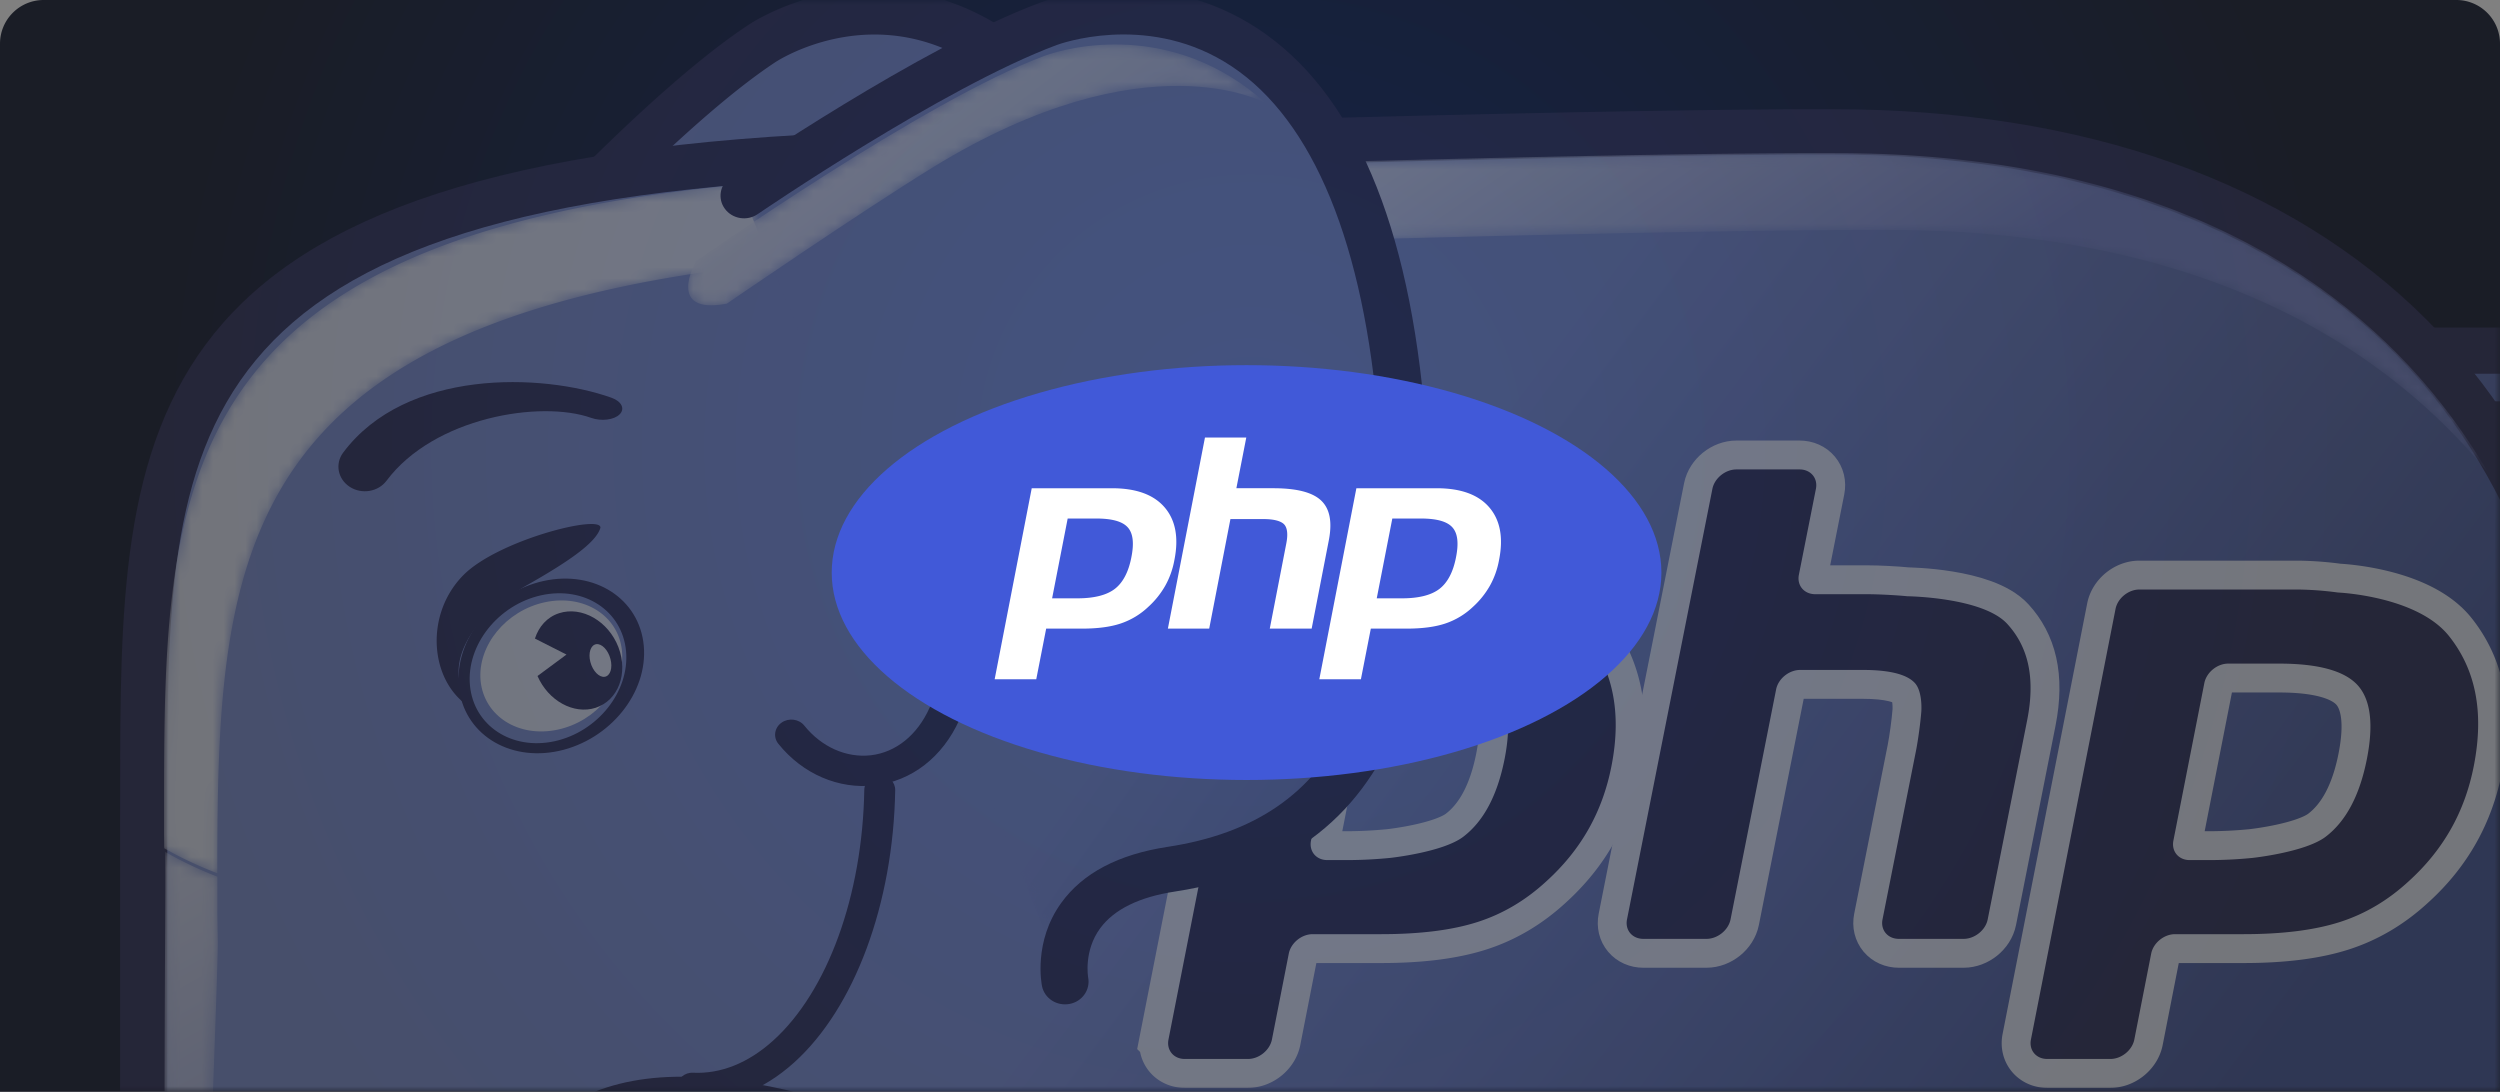 <svg xmlns="http://www.w3.org/2000/svg" xmlns:xlink="http://www.w3.org/1999/xlink" width="229" height="100" viewBox="0 0 229 100">
    <rect x="0" y="0" width="229" height="100" fill="#808080" stroke="none"/>
    <defs>
        <radialGradient id="b" cy="40.921%" r="100%" fx="50%" fy="40.921%" gradientTransform="matrix(0 1 -.437 0 .679 -.09)">
            <stop offset="0%" stop-color="#142349"/>
            <stop offset="100%" stop-color="#1A1D26"/>
        </radialGradient>
        <path id="a" d="M4 0h221a4 4 0 0 1 4 4v96H0V4a4 4 0 0 1 4-4z"/>
        <path id="d" d="M.068 59.107S12.9 73.175 21.787 79.006c2.831 1.856 23.892 12.832 37.416-24.946 7.398-20.684 7.522-36.092-9.296-42.663C39.837 7.462 43.436.094 43.436.094"/>
        <linearGradient id="f" x1="86.221%" x2="169.751%" y1="23.826%" y2="-55.113%">
            <stop offset="0%" stop-color="#8C9BD6"/>
            <stop offset="100%" stop-color="#505E9B"/>
        </linearGradient>
        <path id="g" d="M.018 6.906h26.824c2.251 0 4.074-1.537 4.074-3.427 0-1.89-1.823-3.424-4.074-3.424H5.788L.018 6.906z"/>
        <linearGradient id="i" x1="-146.395%" x2="137.789%" y1="84.312%" y2="35.967%">
            <stop offset="0%" stop-color="#808FD0"/>
            <stop offset="100%" stop-color="#505E9B"/>
        </linearGradient>
        <path id="j" d="M58.912 71.31V17.952C58.912 4.794 45.735.08 29.484.08 13.23.079.059 4.794.059 17.95v53.99"/>
        <linearGradient id="l" x1="28.342%" x2="127.655%" y1="76.103%" y2="-13.437%">
            <stop offset="0%" stop-color="#8C9BD6"/>
            <stop offset="100%" stop-color="#505E9B"/>
        </linearGradient>
        <path id="m" d="M58.98 71.356V17.923C58.98 4.746 45.783.026 29.504.026 13.223.026.024 4.746.024 17.923v54.063"/>
        <linearGradient id="o" x1="-36.951%" x2="62.435%" y1="134.913%" y2="45.371%">
            <stop offset="0%" stop-color="#8C9BD6"/>
            <stop offset="100%" stop-color="#505E9B"/>
        </linearGradient>
        <path id="p" d="M10.422 53.988c11.34-18.574 10.132-34.265-4.978-42.49C-3.602 6.57 1.378.071 1.378.071"/>
        <linearGradient id="r" x1="59.219%" x2="110.978%" y1="24.926%" y2="-91.619%">
            <stop offset="0%" stop-color="#808FD0"/>
            <stop offset="100%" stop-color="#505E9B"/>
        </linearGradient>
        <path id="s" d="M154.96 159.932s-18.94.222-88.144-2.06C-2.383 155.592.171 130.896.064 95.432V10.128C.064 2.913 6.346.003 14.097.003c7.75 0 14.042 2.91 14.042 10.126 0 0 1.787 24.374 3.33 39.201 3.452 53.866 68.789-8.857 116.285-5.93 43.16 2.662 77.149 17.489 77.149 52.723 0 35.243-22.275 63.81-69.943 63.81z"/>
        <linearGradient id="u" x1="38.845%" x2="77.789%" y1="51.891%" y2="31.345%">
            <stop offset="0%" stop-color="#8C9BD6"/>
            <stop offset="100%" stop-color="#505E9B"/>
        </linearGradient>
        <path id="v" d="M.145 81.714C.216 73.754-.872 4.23 3.395.055 2.056 3.134 4.989 70.49 4.952 74.722l-.04 2.477v3.499a34.158 34.158 0 0 0-4.783 2.273l.017-1.257z"/>
        <linearGradient id="x" x1="47.479%" x2="51.435%" y1="115.782%" y2="15.014%">
            <stop offset="0%" stop-color="#FAFAFD"/>
            <stop offset="100%" stop-color="#8892D2"/>
        </linearGradient>
        <path id="y" d="M153.153 65.975s-18.556.217-86.363-2.015C-1.014 61.728.026 36.905.026 3.533L.04 2.299A35.335 35.335 0 0 1 4.906.01c.015 31.583 1.367 54.757 66.766 56.91 67.804 2.231 86.366 2.014 86.366 2.014 25.93 0 43.782-8.698 54.897-22.27-10.233 17.563-29.608 29.311-59.782 29.311z"/>
        <linearGradient id="A" x1="28.644%" x2="60.419%" y1="57.639%" y2="43.381%">
            <stop offset="0%" stop-color="#FAFAFD"/>
            <stop offset="100%" stop-color="#8892D2"/>
        </linearGradient>
        <path id="B" d="M58.993 56.052V17.944C58.993 4.75 45.79.011 29.511.011 13.231.01.036 4.75.036 17.944v58.003"/>
        <linearGradient id="D" x1="10.201%" x2="99.406%" y1="81.454%" y2="-3.48%">
            <stop offset="0%" stop-color="#8C9BD6"/>
            <stop offset="100%" stop-color="#505E9B"/>
        </linearGradient>
        <path id="E" d="M58.992 79.949V17.76C58.992 4.696 45.79.007 29.512.007 13.23.007.035 4.696.035 17.76v35.731"/>
        <linearGradient id="G" x1="-32.717%" x2="48.051%" y1="138.359%" y2="58.196%">
            <stop offset="0%" stop-color="#8C9BD6"/>
            <stop offset="100%" stop-color="#505E9B"/>
        </linearGradient>
        <path id="H" d="M.088 72.07s17.124 11.713 27.94 15.728c3.448 1.28 28.322 7.818 32.354-34.914 2.204-23.397-1.765-39.557-21.048-42.484C27.794 8.646 29.58.088 29.58.088"/>
        <linearGradient id="J" x1="67.085%" x2="133.927%" y1="35.799%" y2="-36.558%">
            <stop offset="0%" stop-color="#8C9BD6"/>
            <stop offset="100%" stop-color="#505E9B"/>
        </linearGradient>
        <path id="K" d="M22.446 12.67c19.606 12.044 30.49 5.885 30.49 5.885-8.524 7.658-18.114 5.12-20.235 4.338C21.801 18.885.751 4.07.751 4.07S-2.095-.89 3.577.186c0 0 12.337 8.468 18.87 12.483z"/>
        <linearGradient id="M" x1="20.656%" x2="152.355%" y1="67.149%" y2="-18.02%">
            <stop offset="0%" stop-color="#FAFAFD"/>
            <stop offset="100%" stop-color="#8892D2"/>
        </linearGradient>
    </defs>
    <g fill="none" fill-rule="evenodd">
        <g>
            <mask id="c" fill="#fff">
                <use xlink:href="#a"/>
            </mask>
            <use fill="url(#b)" xlink:href="#a"/>
            <g mask="url(#c)" opacity=".392">
                <g transform="matrix(1 0 0 -1 48 83)">
                    <mask id="e" fill="#fff">
                        <use xlink:href="#d"/>
                    </mask>
                    <g fill="url(#f)" fill-rule="nonzero" mask="url(#e)">
                        <path d="M.068 59.107S12.9 73.175 21.787 79.006c2.831 1.856 23.892 12.832 37.416-24.946 7.398-20.684 7.522-36.092-9.296-42.663C39.837 7.462 43.436.094 43.436.094"/>
                    </g>
                </g>
                <path fill="#363254" fill-rule="nonzero" d="M68.57 2.27c-8.977 5.917-21.51 19.674-22.038 20.256a2.023 2.023 0 0 0 .21 2.933c.9.751 2.268.665 3.053-.201.127-.14 12.704-13.947 21.225-19.561.255-.172 6.47-4.174 14.041-1.765C93.022 6.465 99.92 15.347 105 29.612c8.088 22.714 5.69 34.706-8.024 40.085-3.956 1.557-6.56 3.807-7.739 6.701-1.555 3.817.083 7.265.154 7.412.5 1.034 1.77 1.473 2.85 1 1.082-.47 1.562-1.697 1.08-2.74-.008-.02-.933-2.064-.032-4.207.742-1.768 2.533-3.224 5.325-4.317 20.688-8.125 16.467-28.466 10.48-45.28C103.478 12.501 95.852 2.99 86.424-.013c-9.423-3-17.021 1.735-17.854 2.282"/>
                <g transform="matrix(1 0 0 -1 220 39)">
                    <mask id="h" fill="#fff">
                        <use xlink:href="#g"/>
                    </mask>
                    <g fill="url(#i)" fill-rule="nonzero" mask="url(#h)">
                        <path d="M.018 6.906h26.824c2.251 0 4.074-1.537 4.074-3.427 0-1.89-1.823-3.424-4.074-3.424H5.788L.018 6.906"/>
                    </g>
                </g>
                <path fill="#363254" fill-rule="nonzero" d="M246.711 34.237c1.136 0 1.925.667 1.925 1.263 0 .595-.79 1.261-1.925 1.261h-20.209c-.434-.501-1.084-1.264-2.17-2.524h22.38zM215 30l9.464 11h22.247c3.47 0 6.289-2.467 6.289-5.5 0-3.034-2.82-5.5-6.289-5.5H215z"/>
                <path fill="#8B9DD7" fill-rule="nonzero" d="M254.505 24.085c3.771-1.763 8.179-1.332 9.855.963 1.668 2.3-.035 5.585-3.805 7.356-3.764 1.762-13.632 3.893-15.305 1.589-1.675-2.295 5.49-8.145 9.255-9.908"/>
                <path fill="#363254" fill-rule="nonzero" d="M256.401 25.992c2.893-1.35 6.07-.97 6.976.273.252.348.31.748.18 1.226-.234.863-1.176 2.107-3.113 3.014-3.596 1.68-9.983 2.666-11.956 2.19.728-1.604 4.723-5.209 7.913-6.703zm-1.936-3.708c-3.119 1.455-9.462 6.094-10.465 9.76l.481 3.059c2.997 4.128 15.087.429 17.905-.891 2.808-1.314 4.778-3.385 5.407-5.682.45-1.638.162-3.276-.812-4.614-2.285-3.13-7.779-3.846-12.516-1.632z"/>
                <path fill="#8B9DD7" fill-rule="nonzero" d="M261.598 37.384c4.051 1.339 6.307 4.438 5.057 6.927-1.26 2.491-5.56 3.416-9.607 2.073-4.043-1.335-12.173-6.37-10.918-8.856 1.26-2.496 11.426-1.482 15.468-.144"/>
                <path fill="#363254" fill-rule="nonzero" d="M260.686 39.419h.002c2.17.712 3.358 1.894 3.743 2.766.293.667.095 1.058.027 1.186-.663 1.3-3.743 1.992-6.86.973-3.562-1.16-8.35-4.431-9.252-5.936 1.67-.547 8.443-.264 12.34 1.011zM244 36.691l.002 3.021c1.556 3.531 8.735 7.454 12.15 8.57 5.136 1.68 10.537.317 12.29-3.102a5.143 5.143 0 0 0 .558-2.33c0-.757-.163-1.522-.492-2.27-.99-2.24-3.313-4.094-6.375-5.092-3.056-1.001-15.824-3.315-18.133 1.203z"/>
                <path fill="#8B9DD7" fill-rule="nonzero" d="M262.235 30c5.92-.04 10.743 2.164 10.765 4.928.03 2.762-4.743 5.032-10.666 5.071-5.91.042-19.307-2.098-19.334-4.858-.027-2.766 13.323-5.095 19.235-5.14"/>
                <path fill="#363254" fill-rule="nonzero" d="M270.68 34.95c0 .103-.094.303-.357.565-1.058 1.06-4.033 2.214-8.049 2.24-5.022.035-12.967-1.353-16.024-2.641 3.035-1.336 10.94-2.834 15.956-2.869h-.002c5.546-.037 8.47 1.992 8.476 2.705zM262.176 28h-.003c-4.255.032-16.89 1.558-20.132 4.793L241 35.16c.06 6.237 21.09 6.841 21.303 6.841 4.713-.034 8.968-1.377 11.102-3.509 1.058-1.056 1.608-2.292 1.595-3.583-.033-4.047-5.427-6.954-12.824-6.907z"/>
                <g transform="matrix(1 0 0 -1 67 169)">
                    <mask id="k" fill="#fff">
                        <use xlink:href="#j"/>
                    </mask>
                    <g fill="url(#l)" fill-rule="nonzero" mask="url(#k)">
                        <path d="M58.912 71.31V17.952C58.912 4.794 45.735.08 29.484.08 13.23.079.059 4.794.059 17.95v53.99"/>
                    </g>
                </g>
                <path fill="#363254" fill-rule="nonzero" d="M65 97.077v53.977C65 163.918 76.183 171 96.498 171c20.314 0 31.502-7.082 31.502-19.946V97.706c0-1.148-.97-2.079-2.167-2.079-1.197 0-2.167.931-2.167 2.08v53.347c0 13.052-14.772 15.79-27.168 15.79-12.391 0-27.163-2.738-27.163-15.79V97.077c0-1.146-.972-2.077-2.168-2.077-1.196 0-2.167.93-2.167 2.077"/>
                <path fill="#8B9DD7" fill-rule="nonzero" d="M80 151.358c0 5.319-3.133 9.642-7 9.642-3.866 0-7-4.323-7-9.642C66 146.03 69.134 134 73 134c3.867 0 7 12.03 7 17.358"/>
                <path fill="#363254" fill-rule="nonzero" d="M67.417 150.805c0-5.714 3.221-16.438 6.085-16.438 2.861 0 6.084 10.724 6.084 16.438 0 4.87-2.728 8.829-6.084 8.829-3.355 0-6.085-3.959-6.085-8.829zm-1.417 0c0 5.62 3.364 10.195 7.502 10.195 4.135 0 7.498-4.574 7.498-10.195C81 145.672 78.013 133 73.502 133 68.992 133 66 145.672 66 150.805z"/>
                <path fill="#A6BDE6" fill-rule="nonzero" d="M69 152c0-5.21 3.619-14.59 6.26-14.59.253 0 .501.133.74.334-.66-1.651-1.417-2.744-2.218-2.744C71.14 135 69 146.792 69 152"/>
                <path fill="#8B9DD7" fill-rule="nonzero" d="M84 156.503c0 4.14-2.46 7.497-5.497 7.497-3.04 0-5.503-3.357-5.503-7.497C73 152.35 75.463 143 78.503 143 81.54 143 84 152.35 84 156.503"/>
                <path fill="#363254" fill-rule="nonzero" d="M73.389 155.95c0-4.263 2.492-12.578 4.614-12.578s4.607 8.315 4.607 12.578c0 3.682-2.068 6.68-4.607 6.68-2.546 0-4.614-2.998-4.614-6.68zm-1.389 0c0 4.437 2.693 8.05 6.003 8.05 3.305 0 5.997-3.613 5.997-8.05 0-3.472-2.128-13.95-5.997-13.95C74.128 142 72 152.478 72 155.95z"/>
                <path fill="#A6BDE6" fill-rule="nonzero" d="M75.037 153c-.282-2.818 2.339-7.496 4.38-7.838.19-.024.388.019.583.096-.598-.81-1.275-1.455-1.855-1.202-2.021.91-3.39 6.135-3.108 8.944"/>
                <g transform="matrix(1 0 0 -1 157 170)">
                    <mask id="n" fill="#fff">
                        <use xlink:href="#m"/>
                    </mask>
                    <g fill="url(#o)" fill-rule="nonzero" mask="url(#n)">
                        <path d="M58.98 71.356V17.923C58.98 4.746 45.783.026 29.504.026 13.223.026.024 4.746.024 17.923v54.063"/>
                    </g>
                </g>
                <path fill="#363254" fill-rule="nonzero" d="M155 98.079v53.975C155 164.915 166.188 172 186.501 172c9.143 0 16.474-1.435 21.793-4.262 6.349-3.377 9.706-8.8 9.706-15.684V98.708c0-1.147-.97-2.077-2.167-2.077-1.196 0-2.165.93-2.165 2.077v53.346c0 5.435-2.447 9.376-7.479 12.053-4.602 2.444-11.409 3.737-19.688 3.737-12.393 0-27.164-2.742-27.164-15.79V98.079c0-1.15-.973-2.079-2.169-2.079-1.196 0-2.168.93-2.168 2.079"/>
                <path fill="#7483CA" fill-rule="nonzero" d="M170 151.353c0 5.317-3.131 9.647-6.997 9.647-3.873 0-7.003-4.33-7.003-9.647 0-5.324 3.13-17.353 7.003-17.353 3.866 0 6.997 12.029 6.997 17.353"/>
                <path fill="#363254" fill-rule="nonzero" d="M157.415 151.801c0-2.682.805-6.925 1.956-10.315 1.28-3.775 2.864-6.122 4.133-6.122 2.86 0 6.082 10.723 6.082 16.437 0 4.872-2.728 8.833-6.082 8.833-3.358 0-6.09-3.961-6.09-8.833zm.61-10.74c-1.192 3.51-2.025 7.93-2.025 10.74 0 5.623 3.366 10.199 7.504 10.199 4.134 0 7.496-4.576 7.496-10.199 0-5.134-2.987-17.801-7.496-17.801-2.549 0-4.385 3.837-5.478 7.061z"/>
                <path fill="#839AD6" fill-rule="nonzero" d="M158 153c0-5.21 3.617-14.593 6.259-14.593.254 0 .501.137.741.335-.663-1.648-1.417-2.742-2.218-2.742-2.646 0-4.782 11.79-4.782 17"/>
                <path fill="#7483CA" fill-rule="nonzero" d="M173 156.503c0 4.147-2.46 7.497-5.5 7.497-3.037 0-5.5-3.35-5.5-7.497 0-4.152 2.463-13.503 5.5-13.503 3.04 0 5.5 9.351 5.5 13.503"/>
                <path fill="#363254" fill-rule="nonzero" d="M163.39 156.949c0-4.264 2.487-12.578 4.61-12.578 2.12 0 4.61 8.314 4.61 12.578 0 3.683-2.07 6.682-4.61 6.682-2.544 0-4.61-2.999-4.61-6.682zm-1.39 0c0 4.442 2.691 8.051 6 8.051s6-3.609 6-8.051c0-3.472-2.13-13.949-6-13.949-3.873 0-6 10.477-6 13.949z"/>
                <path fill="#839AD6" fill-rule="nonzero" d="M165.038 154c-.286-2.815 2.337-7.492 4.38-7.836.192-.025.39.016.582.095-.598-.81-1.275-1.457-1.856-1.203-2.022.91-3.392 6.134-3.106 8.944"/>
                <g transform="matrix(1 0 0 -1 91 79)">
                    <mask id="q" fill="#fff">
                        <use xlink:href="#p"/>
                    </mask>
                    <g fill="url(#r)" fill-rule="nonzero" mask="url(#q)">
                        <path d="M10.422 53.988c11.34-18.574 10.132-34.265-4.978-42.49C-3.602 6.57 1.378.071 1.378.071"/>
                    </g>
                </g>
                <path fill="#080604" fill-rule="nonzero" d="M100.324 23.292a2.066 2.066 0 0 0-.745 2.862c6.236 10.318 8.468 19.662 6.457 27.017-1.43 5.228-4.994 9.44-10.583 12.52-3.532 1.943-5.64 4.393-6.266 7.28-.853 3.923 1.484 7.063 1.584 7.194.697.92 2.012 1.105 2.955.43a2.07 2.07 0 0 0 .464-2.91c-.01-.018-1.305-1.823-.838-3.882.374-1.646 1.78-3.15 4.177-4.47 6.63-3.65 10.875-8.721 12.613-15.08 2.313-8.468-.072-18.922-6.908-30.23-.597-.993-1.904-1.318-2.91-.73"/>
                <g transform="matrix(1 0 0 -1 13 172)">
                    <mask id="t" fill="#fff">
                        <use xlink:href="#s"/>
                    </mask>
                    <g fill="url(#u)" fill-rule="nonzero" mask="url(#t)">
                        <path d="M154.96 159.932s-18.94.222-88.144-2.06C-2.383 155.592.171 130.896.064 95.432V10.128C.064 2.913 6.346.003 14.097.003c7.75 0 14.042 2.91 14.042 10.126 0 0 1.787 24.374 3.33 39.201 3.452 53.866 68.789-8.857 116.285-5.93 43.16 2.662 77.149 17.489 77.149 52.723 0 35.243-22.275 63.81-69.943 63.81"/>
                    </g>
                </g>
                <path fill="#363254" fill-rule="nonzero" d="M15.325 161.8V76.546l.006-3.756c.011-32.786.02-54.445 64.609-56.575 68.255-2.249 87.789-2.06 87.98-2.058h.026c21.747 0 39.467 6.239 51.246 18.04 10.784 10.8 16.483 25.897 16.483 43.658 0 38.01-40.823 48.507-75.068 50.62-18.024 1.11-39.284-7.76-58.041-15.589-21.026-8.773-39.184-16.348-50.364-9.772-5.905 3.473-9.114 10.467-9.813 21.38-1.52 14.597-3.312 38.913-3.328 39.16-.005 7.143-7.442 8.19-11.875 8.19-4.428 0-11.86-1.047-11.86-8.044zM79.794 12.068c-68.767 2.266-68.778 26.784-68.789 60.719L11 76.54v85.26c0 7.636 6.052 12.2 16.186 12.2 10.144 0 16.195-4.564 16.195-12.2.012-.1 1.795-24.358 3.317-38.974.613-9.54 3.151-15.456 7.763-18.171 9.264-5.446 27.288 2.076 46.38 10.041 19.208 8.014 40.975 17.1 60.043 15.923C211.904 127.47 240 108.021 240 75.855c0-18.85-6.116-34.94-17.685-46.533-12.613-12.636-31.415-19.317-54.37-19.317h.027c-.19-.002-19.77-.198-88.178 2.063z"/>
                <g transform="matrix(1 0 0 -1 15 161)">
                    <mask id="w" fill="#fff">
                        <use xlink:href="#v"/>
                    </mask>
                    <g fill="url(#x)" fill-rule="nonzero" mask="url(#w)">
                        <path d="M.145 81.714C.216 73.754-.872 4.23 3.395.055 2.056 3.134 4.989 70.49 4.952 74.722l-.04 2.477v3.499a34.158 34.158 0 0 0-4.783 2.273l.017-1.257"/>
                    </g>
                </g>
                <g transform="matrix(1 0 0 -1 15 80)">
                    <mask id="z" fill="#fff">
                        <use xlink:href="#y"/>
                    </mask>
                    <g fill="url(#A)" fill-rule="nonzero" mask="url(#z)">
                        <path d="M153.153 65.975s-18.556.217-86.363-2.015C-1.014 61.728.026 36.905.026 3.533L.04 2.299A35.335 35.335 0 0 1 4.906.01c.015 31.583 1.367 54.757 66.766 56.91 67.804 2.231 86.366 2.014 86.366 2.014 25.93 0 43.782-8.698 54.897-22.27-10.233 17.563-29.608 29.311-59.782 29.311"/>
                    </g>
                </g>
                <g transform="matrix(1 0 0 -1 86 178)">
                    <mask id="C" fill="#fff">
                        <use xlink:href="#B"/>
                    </mask>
                    <g fill="url(#D)" fill-rule="nonzero" mask="url(#C)">
                        <path d="M58.993 56.052V17.944C58.993 4.75 45.79.011 29.511.011 13.231.01.036 4.75.036 17.944v58.003"/>
                    </g>
                </g>
                <path fill="#363254" fill-rule="nonzero" d="M84 102.08v57.93C84 172.902 95.188 180 115.496 180c20.315 0 31.504-7.098 31.504-19.99v-38.06c0-1.149-.973-2.081-2.168-2.081-1.195 0-2.167.932-2.167 2.081v38.06c0 13.083-14.773 15.828-27.169 15.828-12.39 0-27.162-2.745-27.162-15.828v-57.93c0-1.148-.97-2.08-2.167-2.08-1.197 0-2.167.932-2.167 2.08"/>
                <path fill="#8B9DD7" fill-rule="nonzero" d="M105 164.074c0 4.929-4.25 8.926-9.5 8.926-5.248 0-9.5-3.997-9.5-8.926C86 159.139 90.252 148 95.5 148c5.25 0 9.5 11.139 9.5 16.074"/>
                <path fill="#363254" fill-rule="nonzero" d="M86.449 163.523c0-4.734 4.135-15.162 8.551-15.162 4.417 0 8.551 10.428 8.551 15.162 0 4.478-3.833 8.118-8.55 8.118-4.713 0-8.552-3.64-8.552-8.118zm-1.449 0c0 5.225 4.486 9.477 10 9.477 5.515 0 10-4.252 10-9.477 0-4.926-4.22-16.523-10-16.523-5.775 0-10 11.597-10 16.523z"/>
                <path fill="#A6BDE6" fill-rule="nonzero" d="M88 164c0-4.297 5.164-12.017 8.942-12.017.36 0 .709.11 1.058.278-.952-1.357-2.026-2.261-3.167-2.261-3.78 0-6.833 9.709-6.833 14"/>
                <path fill="#8B9DD7" fill-rule="nonzero" d="M112 164.21c0 6.5-4.251 11.79-9.496 11.79C97.25 176 93 170.71 93 164.21c0-6.51 4.251-21.21 9.504-21.21 5.245 0 9.496 14.7 9.496 21.21"/>
                <path fill="#363254" fill-rule="nonzero" d="M93.471 164.657c0-6.341 4.37-20.296 9.033-20.296 4.662 0 9.025 13.955 9.025 20.296 0 6.051-4.048 10.977-9.025 10.977-4.979 0-9.033-4.926-9.033-10.977zm-1.471 0C92 171.462 96.713 177 102.504 177c5.788 0 10.496-5.538 10.496-12.343 0-6.463-4.433-21.657-10.496-21.657C96.438 143 92 158.194 92 164.657z"/>
                <path fill="#A6BDE6" fill-rule="nonzero" d="M95 165c0-6.136 5.169-17.164 8.943-17.164.359 0 .714.16 1.057.395-.945-1.948-2.026-3.231-3.166-3.231-3.78 0-6.834 13.873-6.834 20"/>
                <path fill="#8B9DD7" fill-rule="nonzero" d="M117 167.795c0 4.532-3.134 8.205-7 8.205s-7-3.673-7-8.205c0-4.553 3.134-14.795 7-14.795s7 10.242 7 14.795"/>
                <path fill="#363254" fill-rule="nonzero" d="M104.422 167.882c0-5.038 3.224-14.489 6.078-14.489 2.861 0 6.079 9.451 6.079 14.489 0 4.261-2.725 7.722-6.079 7.722-3.35 0-6.078-3.46-6.078-7.722zm-1.422 0c0 5.028 3.367 9.118 7.5 9.118 4.14 0 7.5-4.09 7.5-9.118 0-4.58-2.988-15.882-7.5-15.882-4.51 0-7.5 11.302-7.5 15.882z"/>
                <path fill="#A6BDE6" fill-rule="nonzero" d="M106.045 165c-.34-3.448 2.803-9.163 5.253-9.576.23-.04.465.019.702.113-.719-.993-1.531-1.78-2.228-1.467-2.427 1.113-4.067 7.494-3.727 10.93"/>
                <g transform="matrix(1 0 0 -1 176 176)">
                    <mask id="F" fill="#fff">
                        <use xlink:href="#E"/>
                    </mask>
                    <g fill="url(#G)" fill-rule="nonzero" mask="url(#F)">
                        <path d="M58.992 79.949V17.76C58.992 4.696 45.79.007 29.512.007 13.23.007.035 4.696.035 17.76v35.731"/>
                    </g>
                </g>
                <path fill="#363254" fill-rule="nonzero" d="M232.665 96.06v62.137c0 12.959-14.774 15.677-27.167 15.677-12.39 0-27.163-2.718-27.163-15.677v-35.701c0-1.139-.97-2.063-2.168-2.063-1.196 0-2.167.924-2.167 2.063v35.701C174 170.966 185.186 178 205.498 178c20.314 0 31.502-7.034 31.502-19.803V96.06c0-1.14-.969-2.06-2.165-2.06-1.198 0-2.17.92-2.17 2.06"/>
                <path fill="#8B9DD7" fill-rule="nonzero" d="M194 162.077c0 4.926-4.253 8.923-9.5 8.923-5.248 0-9.5-3.997-9.5-8.923 0-4.935 4.252-16.077 9.5-16.077 5.247 0 9.5 11.142 9.5 16.077"/>
                <path fill="#363254" fill-rule="nonzero" d="M176.449 162.523c0-4.737 4.133-15.161 8.55-15.161 4.42 0 8.554 10.424 8.554 15.161 0 4.475-3.838 8.117-8.554 8.117-4.714 0-8.55-3.642-8.55-8.117zm-1.449 0c0 5.225 4.485 9.477 10 9.477 5.514 0 10-4.252 10-9.477 0-4.928-4.222-16.523-10-16.523-5.777 0-10 11.595-10 16.523z"/>
                <path fill="#A6BDE6" fill-rule="nonzero" d="M177 163c0-4.296 5.163-12.015 8.942-12.015.36 0 .709.11 1.058.275-.95-1.357-2.024-2.26-3.166-2.26-3.78 0-6.834 9.71-6.834 14"/>
                <path fill="#8B9DD7" fill-rule="nonzero" d="M202 163.206c0 6.505-4.25 11.794-9.498 11.794-5.252 0-9.502-5.289-9.502-11.794 0-6.51 4.25-21.206 9.502-21.206 5.248 0 9.498 14.697 9.498 21.206"/>
                <path fill="#363254" fill-rule="nonzero" d="M183.471 162.657c0-6.34 4.366-20.29 9.032-20.29 4.664 0 9.026 13.95 9.026 20.29 0 6.053-4.05 10.98-9.026 10.98-4.982 0-9.032-4.927-9.032-10.98zm-1.471 0c0 6.806 4.711 12.343 10.503 12.343 5.788 0 10.497-5.537 10.497-12.343 0-6.46-4.431-21.657-10.497-21.657-6.07 0-10.503 15.198-10.503 21.657z"/>
                <path fill="#A6BDE6" fill-rule="nonzero" d="M185 164c0-6.136 5.169-17.164 8.94-17.164.362 0 .716.158 1.06.392-.944-1.947-2.024-3.228-3.167-3.228-3.78 0-6.833 13.87-6.833 20"/>
                <path fill="#8B9DD7" fill-rule="nonzero" d="M207 166.794c0 4.533-3.133 8.206-6.999 8.206-3.866 0-7.001-3.673-7.001-8.206 0-4.55 3.135-14.794 7.001-14.794 3.866 0 6.999 10.243 6.999 14.794"/>
                <path fill="#363254" fill-rule="nonzero" d="M193.422 166.882c0-5.037 3.22-14.486 6.08-14.486 2.857 0 6.078 9.45 6.078 14.486 0 4.26-2.73 7.725-6.079 7.725-3.35 0-6.079-3.465-6.079-7.725zm-1.422 0c0 5.03 3.364 9.118 7.501 9.118 4.136 0 7.499-4.088 7.499-9.118 0-4.578-2.988-15.882-7.499-15.882-4.512 0-7.501 11.304-7.501 15.882z"/>
                <path fill="#A6BDE6" fill-rule="nonzero" d="M196.044 164c-.339-3.448 2.804-9.161 5.254-9.575.23-.038.465.016.702.113-.72-.995-1.532-1.777-2.228-1.47-2.428 1.113-4.067 7.495-3.728 10.932"/>
                <path fill="#363254" fill-rule="nonzero" d="M31.434 41.46c-.763 1.02-.494 2.422.605 3.136 1.095.712 2.604.457 3.366-.56 4.342-5.807 14.108-7.407 18.75-5.758.926.33 2.095.187 2.606-.327.51-.507.177-1.189-.75-1.518-6.358-2.262-18.829-2.671-24.577 5.027M50.812 67.895c-3.945.863-7.423-1.428-7.765-5.115-.341-3.693 2.583-7.383 6.53-8.254 3.948-.866 7.425 1.418 7.77 5.113.339 3.693-2.585 7.382-6.535 8.256zm8.158-8.748c-.396-4.302-4.503-6.95-9.184-5.928-4.675 1.028-8.148 5.336-7.756 9.633.394 4.294 4.503 6.949 9.178 5.93 4.68-1.03 8.155-5.337 7.762-9.635z"/>
                <path fill="#FCFCFC" fill-rule="nonzero" d="M56.975 59.63c.31 3.225-2.334 6.455-5.904 7.209-3.584.761-6.727-1.246-7.047-4.471-.307-3.225 2.337-6.453 5.909-7.207 3.58-.76 6.732 1.24 7.042 4.469"/>
                <path fill="#363254" fill-rule="nonzero" d="M56.647 59.285c-.918-2.396-3.357-3.785-5.425-3.118-1.109.352-1.868 1.23-2.222 2.326l2.89 1.465-2.655 1.964c.984 2.26 3.312 3.557 5.321 2.913 2.077-.676 3.009-3.155 2.091-5.55"/>
                <path fill="#FFF" fill-rule="nonzero" d="M54.613 59.006c.501-.072 1.092.527 1.306 1.358.217.822-.016 1.552-.529 1.63-.507.075-1.096-.529-1.313-1.357-.211-.82.027-1.549.536-1.631"/>
                <path fill="#363254" fill-rule="nonzero" d="M45.76 55.387c-3.76 2.81-4.95 6.892-2.409 9.206-.22-.09.26.504.056.393-4-2.148-4.668-8.526-.985-12.279 3.16-3.225 12.648-5.616 12.578-4.372-.392 1.426-3.17 3.237-6.618 5.205-1.11.611-1.91 1.316-2.622 1.847M107.033 95.22c-.193.977.476 1.78 1.485 1.78h5.801c1.012 0 1.994-.803 2.19-1.78l1.544-7.87c.194-.98 1.175-1.78 2.187-1.78h6.278c3.58 0 6.526-.373 8.836-1.118 2.315-.742 4.414-1.99 6.31-3.741 1.583-1.441 2.87-3.032 3.852-4.775.981-1.736 1.682-3.656 2.093-5.757 1.003-5.094.016-8.885-2.265-11.912-2.865-3.791-10.175-3.992-10.175-3.992-1-.148-2.641-.275-3.652-.275h-14.545c-1.01 0-1.992.804-2.187 1.784l-7.752 39.436zm22.73-34.434c3.602 0 5.998.658 7.198 1.972 1.198 1.313 1.485 3.57.86 6.763-.659 3.329-1.92 5.707-3.789 7.129-1.868 1.421-6.706 1.936-6.706 1.936a41.235 41.235 0 0 1-3.663.197h-2.088c-1.01 0-1.682-.803-1.487-1.782l2.837-14.431c.193-.98 1.177-1.784 2.185-1.784h4.653z"/>
                <path stroke="#FFF" stroke-width="5.291" d="M107.033 95.22c-.193.977.476 1.78 1.485 1.78h5.801c1.012 0 1.994-.803 2.19-1.78l1.544-7.87c.194-.98 1.175-1.78 2.187-1.78h6.278c3.58 0 6.526-.373 8.836-1.118 2.315-.742 4.414-1.99 6.31-3.741 1.583-1.441 2.87-3.032 3.852-4.775.981-1.736 1.682-3.656 2.093-5.757 1.003-5.094.016-8.885-2.265-11.912-2.865-3.791-10.175-3.992-10.175-3.992-1-.148-2.641-.275-3.652-.275h-14.545c-1.01 0-1.992.804-2.187 1.784l-7.752 39.436zm22.73-34.434c3.602 0 5.998.658 7.198 1.972 1.198 1.313 1.485 3.57.86 6.763-.659 3.329-1.92 5.707-3.789 7.129-1.868 1.421-6.706 1.936-6.706 1.936a41.235 41.235 0 0 1-3.663.197h-2.088c-1.01 0-1.682-.803-1.487-1.782l2.837-14.431c.193-.98 1.177-1.784 2.185-1.784h4.653z"/>
                <path fill="#363254" fill-rule="nonzero" d="M156.856 44.78c.194-.978 1.185-1.78 2.204-1.78h5.78c1.02 0 1.693.802 1.497 1.78l-1.56 7.87c-.194.981.484 1.779 1.5 1.779h4.742c1.018 0 2.682.086 3.694.188 0 0 6.914.079 9.158 2.54 1.827 2.003 2.621 4.762 1.814 8.831l-3.612 18.23c-.193.98-1.187 1.782-2.207 1.782h-5.928c-1.02 0-1.695-.802-1.5-1.782l3.07-15.465c.193-.978.411-2.595.486-3.592 0 0 .136-1.83-.61-2.615-.744-.788-2.332-1.18-4.758-1.18H164.9c-1.02 0-2.009.8-2.207 1.78l-4.175 21.072c-.195.98-1.186 1.782-2.205 1.782h-5.78c-1.02 0-1.694-.802-1.5-1.782l7.823-39.438"/>
                <path stroke="#FFF" stroke-width="5.291" d="M156.856 44.78c.194-.978 1.185-1.78 2.204-1.78h5.78c1.02 0 1.693.802 1.497 1.78l-1.56 7.87c-.194.981.484 1.779 1.5 1.779h4.742c1.018 0 2.682.086 3.694.188 0 0 6.914.079 9.158 2.54 1.827 2.003 2.621 4.762 1.814 8.831l-3.612 18.23c-.193.98-1.187 1.782-2.207 1.782h-5.928c-1.02 0-1.695-.802-1.5-1.782l3.07-15.465c.193-.978.411-2.595.486-3.592 0 0 .136-1.83-.61-2.615-.744-.788-2.332-1.18-4.758-1.18H164.9c-1.02 0-2.009.8-2.207 1.78l-4.175 21.072c-.195.98-1.186 1.782-2.205 1.782h-5.78c-1.02 0-1.694-.802-1.5-1.782l7.823-39.438z"/>
                <path fill="#363254" fill-rule="nonzero" d="M186.034 95.22c-.195.977.475 1.78 1.486 1.78h5.799c1.007 0 1.994-.803 2.185-1.78l1.545-7.87c.193-.98 1.177-1.78 2.184-1.78h6.28c3.578 0 6.52-.373 8.836-1.118 2.307-.742 4.41-1.99 6.301-3.741 1.589-1.441 2.87-3.032 3.854-4.775.982-1.736 1.68-3.656 2.093-5.757 1.002-5.094.095-8.943-2.266-11.912-2.93-3.686-10.173-3.992-10.173-3.992a30.054 30.054 0 0 0-3.65-.275h-14.542c-1.008 0-1.993.804-2.184 1.784l-7.748 39.436zm22.725-34.434c3.596 0 5.993.658 7.196 1.972 1.194 1.313 1.48 3.57.853 6.763-.656 3.329-1.912 5.707-3.783 7.129-1.871 1.421-6.708 1.936-6.708 1.936a41.026 41.026 0 0 1-3.66.197h-2.09c-1.011 0-1.676-.803-1.485-1.782l2.835-14.431c.194-.98 1.177-1.784 2.186-1.784h4.656z"/>
                <path stroke="#FFF" stroke-width="5.291" d="M186.034 95.22c-.195.977.475 1.78 1.486 1.78h5.799c1.007 0 1.994-.803 2.185-1.78l1.545-7.87c.193-.98 1.177-1.78 2.184-1.78h6.28c3.578 0 6.52-.373 8.836-1.118 2.307-.742 4.41-1.99 6.301-3.741 1.589-1.441 2.87-3.032 3.854-4.775.982-1.736 1.68-3.656 2.093-5.757 1.002-5.094.095-8.943-2.266-11.912-2.93-3.686-10.173-3.992-10.173-3.992a30.054 30.054 0 0 0-3.65-.275h-14.542c-1.008 0-1.993.804-2.184 1.784l-7.748 39.436zm22.725-34.434c3.596 0 5.993.658 7.196 1.972 1.194 1.313 1.48 3.57.853 6.763-.656 3.329-1.912 5.707-3.783 7.129-1.871 1.421-6.708 1.936-6.708 1.936a41.026 41.026 0 0 1-3.66.197h-2.09c-1.011 0-1.676-.803-1.485-1.782l2.835-14.431c.194-.98 1.177-1.784 2.186-1.784h4.656z"/>
                <path fill="#363254" fill-rule="nonzero" d="M107.033 95.22c-.193.977.476 1.78 1.485 1.78h5.801c1.012 0 1.994-.803 2.19-1.78l1.544-7.87c.194-.98 1.175-1.78 2.187-1.78h6.278c3.58 0 6.526-.373 8.836-1.118 2.315-.742 4.414-1.99 6.31-3.741 1.583-1.441 2.87-3.032 3.852-4.775.981-1.736 1.682-3.656 2.093-5.757 1.003-5.094.016-8.885-2.265-11.912-2.865-3.791-10.175-3.992-10.175-3.992-1-.148-2.641-.275-3.652-.275h-14.545c-1.01 0-1.992.804-2.187 1.784l-7.752 39.436zm22.73-34.434c3.602 0 5.998.658 7.198 1.972 1.198 1.313 1.485 3.57.86 6.763-.659 3.329-1.92 5.707-3.789 7.129-1.868 1.421-6.706 1.936-6.706 1.936a41.235 41.235 0 0 1-3.663.197h-2.088c-1.01 0-1.682-.803-1.487-1.782l2.837-14.431c.193-.98 1.177-1.784 2.185-1.784h4.653zM156.856 44.78c.194-.978 1.185-1.78 2.204-1.78h5.78c1.02 0 1.693.802 1.497 1.78l-1.56 7.87c-.194.981.484 1.779 1.5 1.779h4.742c1.018 0 2.682.086 3.694.188 0 0 6.914.079 9.158 2.54 1.827 2.003 2.621 4.762 1.814 8.831l-3.612 18.23c-.193.98-1.187 1.782-2.207 1.782h-5.928c-1.02 0-1.695-.802-1.5-1.782l3.07-15.465c.193-.978.411-2.595.486-3.592 0 0 .136-1.83-.61-2.615-.744-.788-2.332-1.18-4.758-1.18H164.9c-1.02 0-2.009.8-2.207 1.78l-4.175 21.072c-.195.98-1.186 1.782-2.205 1.782h-5.78c-1.02 0-1.694-.802-1.5-1.782l7.823-39.438M186.034 95.22c-.195.977.475 1.78 1.486 1.78h5.799c1.007 0 1.994-.803 2.185-1.78l1.545-7.87c.193-.98 1.177-1.78 2.184-1.78h6.28c3.578 0 6.52-.373 8.836-1.118 2.307-.742 4.41-1.99 6.301-3.741 1.589-1.441 2.87-3.032 3.854-4.775.982-1.736 1.68-3.656 2.093-5.757 1.002-5.094.095-8.943-2.266-11.912-2.93-3.686-10.173-3.992-10.173-3.992a30.054 30.054 0 0 0-3.65-.275h-14.542c-1.008 0-1.993.804-2.184 1.784l-7.748 39.436zm22.725-34.434c3.596 0 5.993.658 7.196 1.972 1.194 1.313 1.48 3.57.853 6.763-.656 3.329-1.912 5.707-3.783 7.129-1.871 1.421-6.708 1.936-6.708 1.936a41.026 41.026 0 0 1-3.66.197h-2.09c-1.011 0-1.676-.803-1.485-1.782l2.835-14.431c.194-.98 1.177-1.784 2.186-1.784h4.656z"/>
                <g>
                    <g transform="matrix(1 0 0 -1 68 90)">
                        <mask id="I" fill="#fff">
                            <use xlink:href="#H"/>
                        </mask>
                        <g fill="url(#J)" fill-rule="nonzero" mask="url(#I)">
                            <path d="M.088 72.07s17.124 11.713 27.94 15.728c3.448 1.28 28.322 7.818 32.354-34.914 2.204-23.397-1.765-39.557-21.048-42.484C27.794 8.646 29.58.088 29.58.088"/>
                        </g>
                    </g>
                </g>
                <path fill="#363254" fill-rule="nonzero" d="M95.234.259c-10.91 4.065-27.624 15.494-28.332 15.98-.966.664-1.193 1.96-.501 2.89.689.933 2.035 1.15 3.003.485.168-.113 16.98-11.611 27.383-15.489.325-.119 7.981-2.885 15.33 1.508 7.65 4.576 12.494 15.526 14.015 31.674 2.422 25.807-3.315 37.847-19.182 40.266-4.498.684-7.772 2.407-9.736 5.126-2.578 3.56-1.8 7.479-1.764 7.645.234 1.114 1.354 1.832 2.515 1.618 1.162-.212 1.924-1.298 1.711-2.418-.005-.02-.433-2.433 1.104-4.52 1.275-1.727 3.576-2.858 6.843-3.358 23.59-3.593 24.576-25.795 22.8-44.734-1.672-17.746-7.07-29.462-16.033-34.82C105.392-3.27 96.25-.119 95.234.258"/>
                <g>
                    <g transform="matrix(1 0 0 -1 63 28)">
                        <mask id="L" fill="#fff">
                            <use xlink:href="#K"/>
                        </mask>
                        <g fill="url(#M)" fill-rule="nonzero" mask="url(#L)">
                            <path d="M22.446 12.67c19.606 12.044 30.49 5.885 30.49 5.885-8.524 7.658-18.114 5.12-20.235 4.338C21.801 18.885.751 4.07.751 4.07S-2.095-.89 3.577.186c0 0 12.337 8.468 18.87 12.483"/>
                        </g>
                    </g>
                </g>
                <path fill="#363254" fill-rule="nonzero" d="M79.17 72.345c-.165 9.678-3.368 18.491-8.364 22.987-2.266 2.042-4.794 3.053-7.318 2.93-.778-.043-1.442.536-1.486 1.288-.038.756.561 1.396 1.342 1.435 3.306.167 6.553-1.097 9.394-3.656 5.537-4.986 9.085-14.542 9.262-24.944.015-.75-.607-1.373-1.39-1.385-.782-.01-1.425.591-1.44 1.345"/>
                <path fill="#363254" fill-rule="nonzero" d="M85.141 64.85c-1.12 2.485-3.077 4.068-5.375 4.333-2.24.255-4.516-.758-6.09-2.715-.49-.612-1.425-.737-2.082-.276-.656.459-.79 1.329-.296 1.94 2.222 2.765 5.525 4.187 8.833 3.808 3.385-.396 6.207-2.588 7.754-6.017.317-.707-.042-1.514-.796-1.815-.76-.296-1.627.036-1.948.742"/>
            </g>
        </g>
        <g fill-rule="nonzero" transform="translate(76 33)">
            <ellipse cx="38.185" cy="19.448" fill="#4159D8" rx="38" ry="19"/>
            <g fill="#FFF">
                <path d="M24.393 14.496c1.451 0 2.41.26 2.903.804.493.544.597 1.452.337 2.748-.259 1.348-.777 2.333-1.53 2.904-.751.57-1.892.855-3.422.855h-2.307l1.426-7.31h2.593zM15.11 29.222h3.811l.908-4.64h3.266c1.452 0 2.619-.156 3.552-.467a6.809 6.809 0 0 0 2.54-1.53 7.78 7.78 0 0 0 1.556-1.944c.39-.7.675-1.478.83-2.334.415-2.074.104-3.681-.907-4.848-1.011-1.166-2.619-1.737-4.823-1.737h-7.337l-3.396 17.5zM34.374 7.081h3.785l-.907 4.641h3.37c2.126 0 3.578.363 4.382 1.115.803.752 1.037 1.944.726 3.604l-1.582 8.14h-3.837l1.504-7.751c.181-.882.104-1.478-.182-1.79-.285-.31-.933-.492-1.892-.492h-3.034l-1.944 10.033h-3.785l3.396-17.5zM54.13 14.496c1.451 0 2.41.26 2.903.804.493.544.597 1.452.337 2.748-.259 1.348-.777 2.333-1.53 2.904-.751.57-1.892.855-3.421.855H50.11l1.426-7.31h2.593zm-9.282 14.726h3.811l.908-4.64h3.266c1.452 0 2.619-.156 3.552-.467a6.809 6.809 0 0 0 2.54-1.53 7.78 7.78 0 0 0 1.556-1.944c.39-.7.675-1.478.83-2.334.415-2.074.104-3.681-.907-4.848-1.011-1.166-2.619-1.737-4.823-1.737h-7.337l-3.396 17.5z"/>
            </g>
        </g>
    </g>
</svg>
